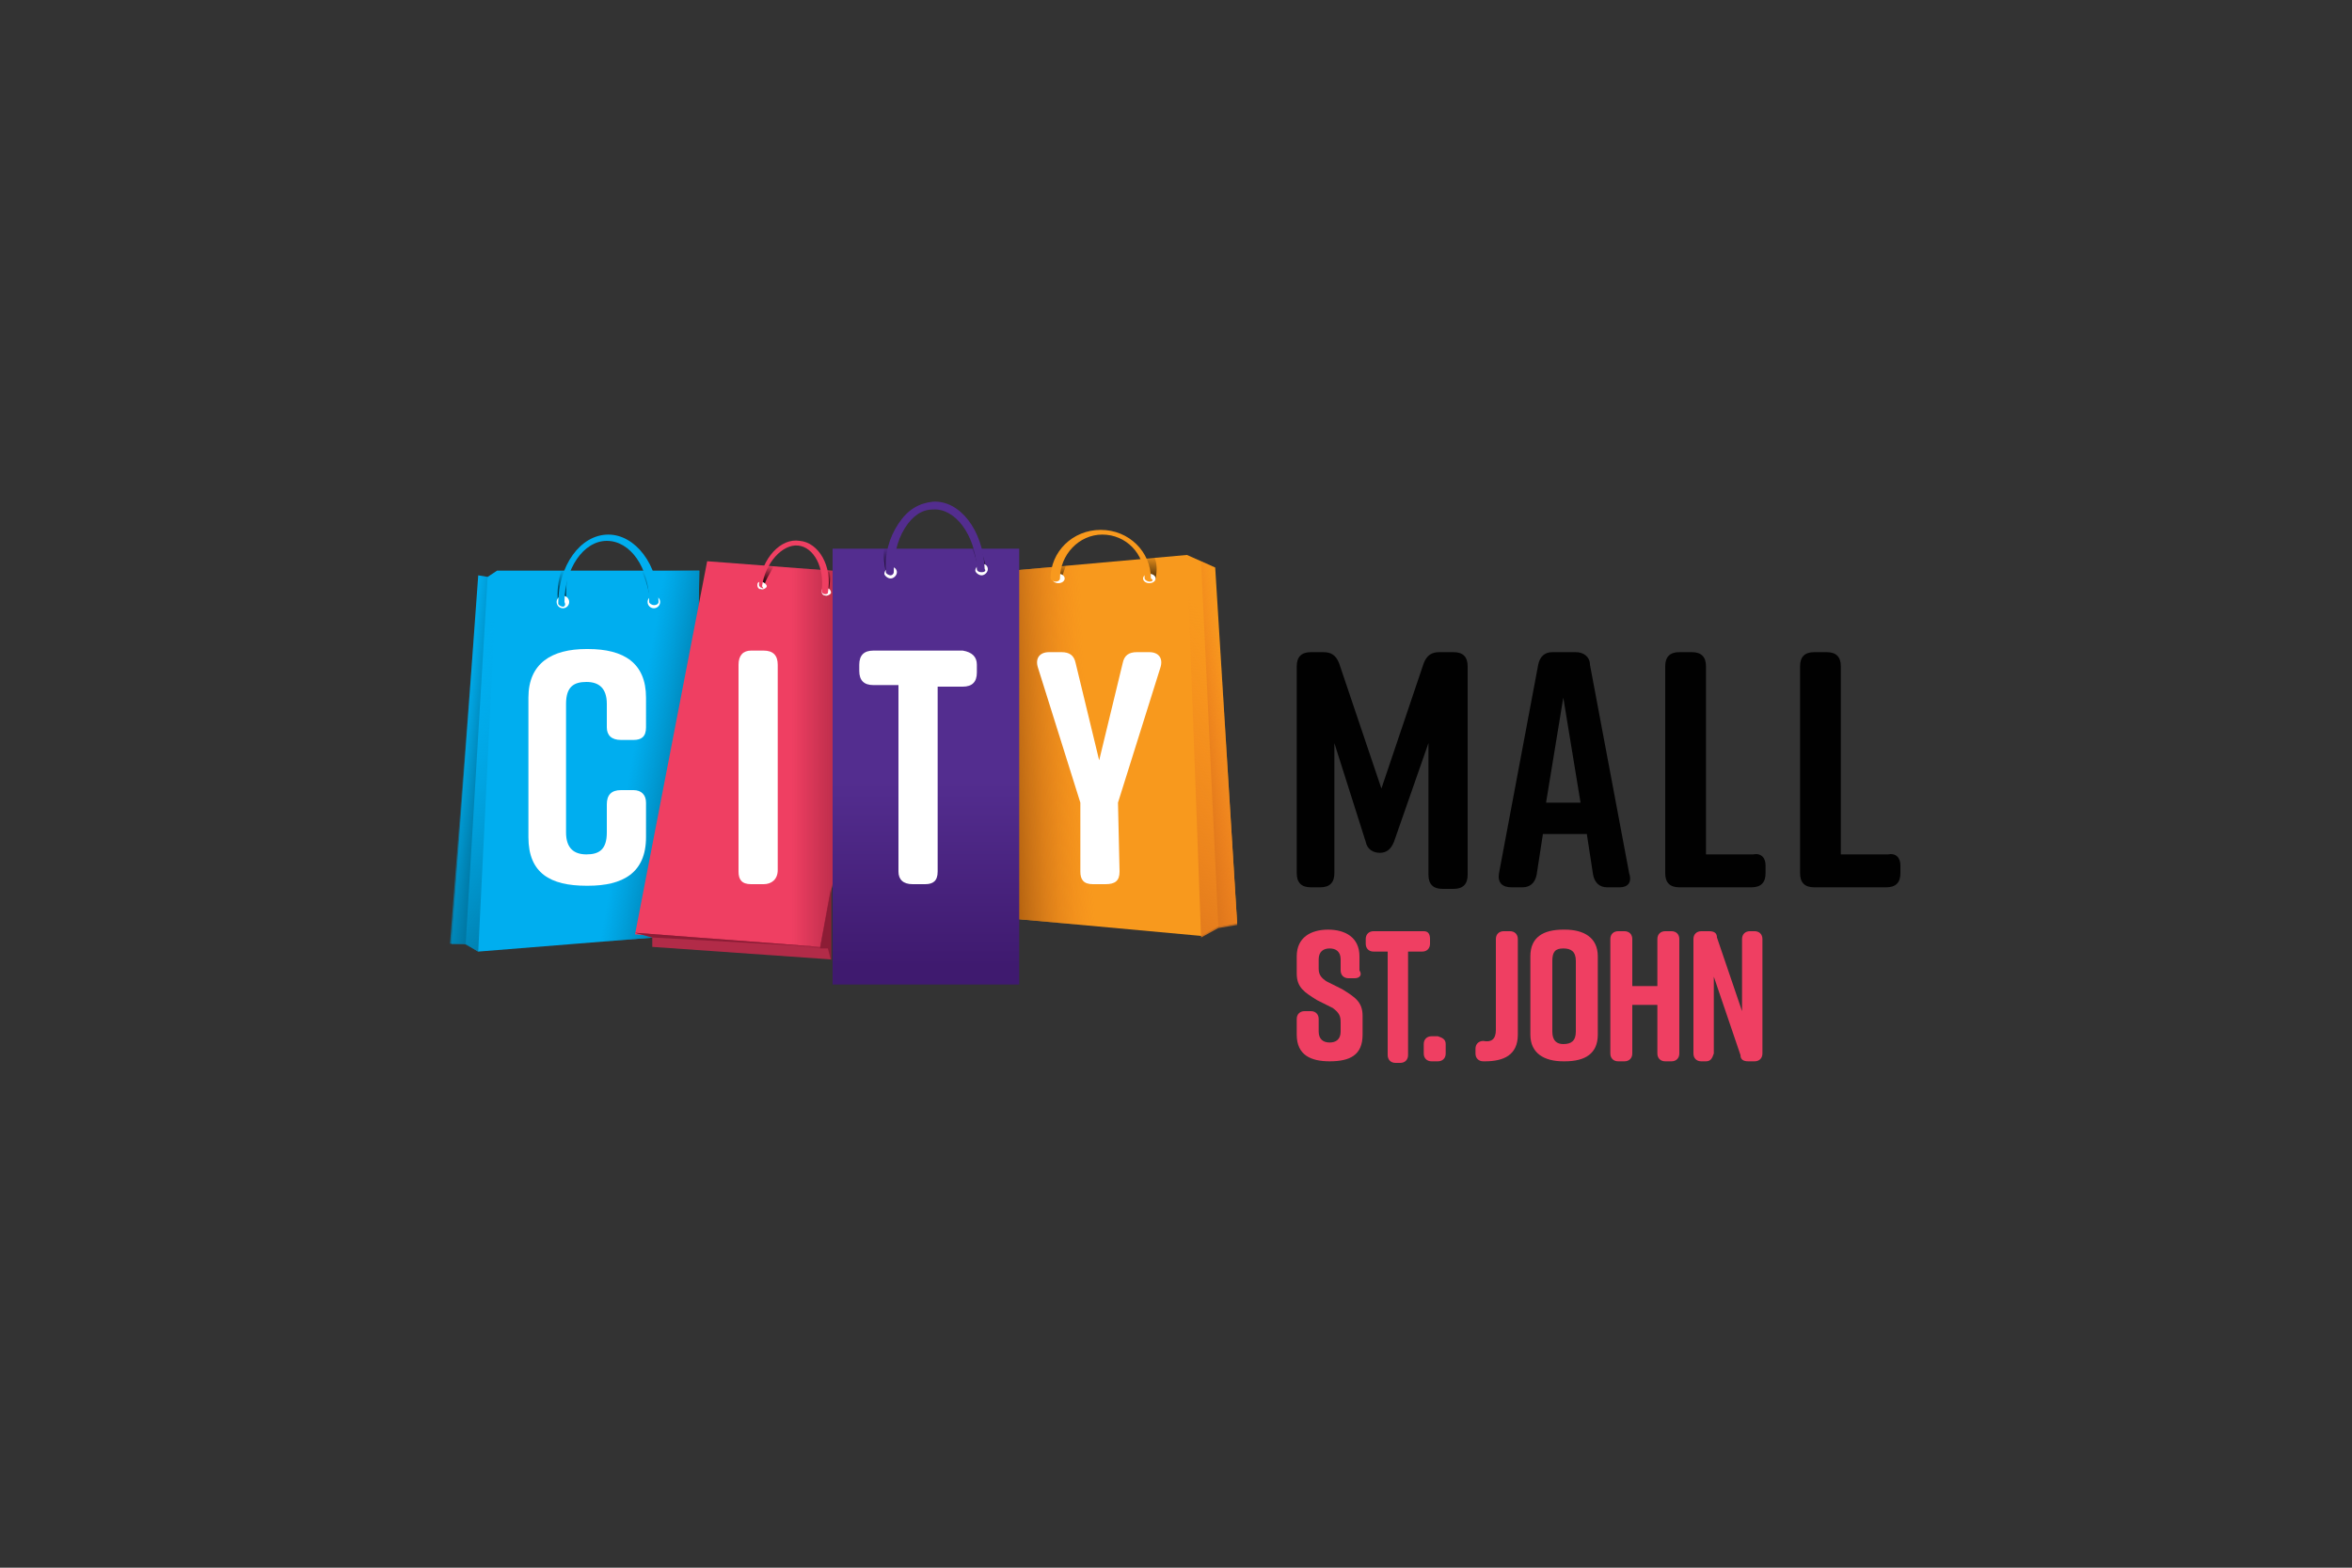 <?xml version="1.0" encoding="UTF-8"?>
<svg enable-background="new 0 0 150 100" version="1.1" viewBox="0 0 150 100" xml:space="preserve" xmlns="http://www.w3.org/2000/svg">
<rect x="0" y="0" width="150" height="100" fill="#333333" stroke="none"/>
<style type="text/css">
	.st0{fill:#EF3F62;}
	.st1{fill:#F8991D;}
	.st2{fill:url(#k);}
	.st3{fill:url(#j);}
	.st4{fill:url(#i);}
	.st5{fill:url(#h);}
	.st6{fill:url(#g);}
	.st7{fill:#00AEEF;}
	.st8{fill:url(#f);}
	.st9{fill:url(#e);}
	.st10{fill:url(#d);}
	.st11{fill:url(#c);}
	.st12{fill:url(#p);}
	.st13{fill:#B22B48;}
	.st14{fill:#8C1C35;}
	.st15{fill:url(#b);}
	.st16{fill:url(#o);}
	.st17{fill:url(#n);}
	.st18{fill:url(#a);}
	.st19{fill:url(#m);}
	.st20{fill:url(#l);}
	.st21{fill:#FFFFFF;}
	.st22{fill:#532D8F;}
	.st23{fill:#010101;}
</style>
<path class="st0" d="m86.4 62.4h-0.4c-0.3 0-0.5-0.2-0.5-0.5v-0.7c0-0.5-0.3-0.7-0.7-0.7s-0.7 0.2-0.7 0.7v0.6c0 0.4 0.2 0.6 0.5 0.8l1 0.5c0.8 0.5 1.3 0.8 1.3 1.7v1.2c0 1.3-0.8 1.7-2.1 1.7-1.2 0-2.1-0.4-2.1-1.7v-1c0-0.3 0.2-0.5 0.5-0.5h0.4c0.3 0 0.5 0.2 0.5 0.5v0.8c0 0.5 0.3 0.7 0.7 0.7s0.7-0.2 0.7-0.7v-0.6c0-0.4-0.1-0.6-0.5-0.9l-1-0.5c-0.8-0.5-1.3-0.8-1.3-1.7v-1.1c0-1.2 0.9-1.7 2-1.7s2 0.5 2 1.7v0.9c0.2 0.3 0 0.5-0.3 0.5zm4.8-2.5v0.3c0 0.3-0.2 0.5-0.5 0.5h-0.9v6.6c0 0.3-0.2 0.5-0.5 0.5h-0.3c-0.3 0-0.5-0.2-0.5-0.5v-6.6h-0.9c-0.3 0-0.5-0.2-0.5-0.5v-0.3c0-0.3 0.2-0.5 0.5-0.5h3.2c0.3 0 0.4 0.2 0.4 0.5zm1 6.7v0.6c0 0.3-0.2 0.5-0.5 0.5h-0.4c-0.3 0-0.5-0.2-0.5-0.5v-0.6c0-0.3 0.2-0.5 0.5-0.5h0.4c0.3 0.1 0.5 0.2 0.5 0.5zm3.2-0.9v-5.8c0-0.3 0.2-0.5 0.5-0.5h0.4c0.3 0 0.5 0.2 0.5 0.5v6.1c0 1.3-0.9 1.7-2.1 1.7h-0.1c-0.3 0-0.5-0.2-0.5-0.5v-0.3c0-0.3 0.2-0.5 0.5-0.5 0.5 0.1 0.8-0.1 0.8-0.7zm4.3-6.4h0.1c1.2 0 2.1 0.5 2.1 1.7v5c0 1.2-0.8 1.7-2.1 1.7h-0.1c-1.2 0-2.1-0.5-2.1-1.7v-5c0-1.2 0.8-1.7 2.1-1.7zm0 7.3c0.5 0 0.8-0.2 0.8-0.8v-4.5c0-0.6-0.3-0.8-0.8-0.8s-0.7 0.2-0.7 0.8v4.5c0 0.6 0.3 0.8 0.7 0.8zm3.5-7.2h0.4c0.3 0 0.5 0.2 0.5 0.5v3h1.6v-3c0-0.3 0.2-0.5 0.5-0.5h0.4c0.3 0 0.5 0.2 0.5 0.5v7.3c0 0.3-0.2 0.5-0.5 0.5h-0.4c-0.3 0-0.5-0.2-0.5-0.5v-3.1h-1.6v3.1c0 0.3-0.2 0.5-0.5 0.5h-0.4c-0.3 0-0.5-0.2-0.5-0.5v-7.3c0-0.3 0.2-0.5 0.5-0.5zm5.6 8.3h-0.3c-0.3 0-0.5-0.2-0.5-0.5v-7.3c0-0.3 0.2-0.5 0.5-0.5h0.5c0.3 0 0.5 0.1 0.5 0.4l1.6 4.7v-4.6c0-0.3 0.2-0.5 0.5-0.5h0.3c0.3 0 0.5 0.2 0.5 0.5v7.3c0 0.3-0.2 0.5-0.5 0.5h-0.4c-0.3 0-0.5-0.1-0.5-0.4l-1.7-5v4.9c-0.1 0.3-0.2 0.5-0.5 0.5z"/>
			<path class="st1" d="m77.5 36.2-1.8-0.8-12.3 1.1 1.2 22.1 12 1.1 1.1-0.6 1.2-0.2-1.4-22.7z"/>
				<linearGradient id="k" x1="63.866" x2="69.368" y1="52.73" y2="52.978" gradientTransform="matrix(1 0 0 -1 0 100.8)" gradientUnits="userSpaceOnUse">
				<stop stop-color="#A2560B" stop-opacity=".969" offset="0"/>
				<stop stop-color="#B76213" stop-opacity=".679" offset=".299"/>
				<stop stop-color="#ED7E1E" stop-opacity=".06" offset=".939"/>
				<stop stop-color="#F58220" stop-opacity="0" offset="1"/>
			</linearGradient>
			<path class="st2" d="m77.5 36.2-1.8-0.8-12.3 1.1 1.2 22.1 12 1.1 1.1-0.6 1.2-0.2-1.4-22.7z"/>
				<linearGradient id="j" x1="69.878" x2="80.638" y1="48.471" y2="55.992" gradientTransform="matrix(1 0 0 -1 0 100.8)" gradientUnits="userSpaceOnUse">
				<stop stop-color="#DF771C" offset="0"/>
				<stop stop-color="#F58220" stop-opacity="0" offset="1"/>
			</linearGradient>
			<path class="st3" d="m77.5 36.2-1.8-0.8 0.9 24.4 1.1-0.6 1.2-0.2-1.4-22.8z"/>
				<linearGradient id="i" x1="76.559" x2="78.599" y1="53.308" y2="53.531" gradientTransform="matrix(1 0 0 -1 0 100.8)" gradientUnits="userSpaceOnUse">
				<stop stop-color="#DF771C" stop-opacity=".969" offset="0"/>
				<stop stop-color="#F58220" stop-opacity="0" offset="1"/>
			</linearGradient>
			<path class="st4" d="m77.5 36.2-0.9-0.4 1.1 23.3 1.2-0.2-1.4-22.7z"/>
				<linearGradient id="h" x1="73.223" x2="73.399" y1="63.208" y2="65.438" gradientTransform="matrix(1 0 0 -1 0 100.8)" gradientUnits="userSpaceOnUse">
				<stop offset="0"/>
				<stop stop-opacity="0" offset="1"/>
			</linearGradient>
			<path class="st5" d="m73.1 35.6c0.1 0.4 0.2 0.9 0.1 1.3 0 0.1 0.1 0.2 0.2 0.2s0.3-0.1 0.3-0.2c0.1-0.5 0.1-1-0.1-1.4-0.1 0-0.5 0.1-0.5 0.1z"/>
				<linearGradient id="g" x1="67.4" x2="67.813" y1="63.517" y2="64.902" gradientTransform="matrix(1 0 0 -1 0 100.8)" gradientUnits="userSpaceOnUse">
				<stop offset="0"/>
				<stop stop-opacity="0" offset="1"/>
			</linearGradient>
			<path class="st6" d="m67.5 36.1c-0.1 0.3-0.2 0.6-0.3 0.8 0 0.1 0.1 0.2 0.2 0.2s0.3-0.1 0.3-0.2l0.3-0.9-0.5 0.1z"/>
			<path class="st7" d="m44.6 36.4h-12.9l-0.6 0.4-0.6-0.1-1.7 23.5h0.9l0.8 0.5 13.7-1.1 0.4-23.2z"/>
				<linearGradient id="f" x1="44.051" x2="40.185" y1="51.115" y2="51.786" gradientTransform="matrix(1 0 0 -1 0 100.8)" gradientUnits="userSpaceOnUse">
				<stop stop-color="#0077A3" offset="0"/>
				<stop stop-color="#007BA9" stop-opacity=".559" offset=".441"/>
				<stop stop-color="#0085B6" stop-opacity="0" offset="1"/>
			</linearGradient>
			<path class="st8" d="m44.6 36.4h-12.9l-0.6 0.4-0.6-0.1-1.7 23.5h0.9l0.8 0.5 13.7-1.1 0.4-23.2z"/>
				<linearGradient id="e" x1="1628" x2="1638.4" y1="47.6" y2="54.89" gradientTransform="matrix(-1 0 0 -1 1665.3 100.8)" gradientUnits="userSpaceOnUse">
				<stop stop-color="#0077A3" offset="0"/>
				<stop stop-color="#00AEEF" stop-opacity="0" offset="1"/>
			</linearGradient>
			<path class="st9" d="m30.5 36.7 0.6 0.1 0.6-0.4-1.2 24.3-0.9-0.5h-0.9l1.8-23.5z"/>
				<linearGradient id="d" x1="1634.4" x2="1636" y1="52.242" y2="52.409" gradientTransform="matrix(-1 0 0 -1 1665.3 100.8)" gradientUnits="userSpaceOnUse">
				<stop stop-color="#0077A3" offset="0"/>
				<stop stop-color="#0085B6" stop-opacity="0" offset="1"/>
			</linearGradient>
			<path class="st10" d="m30.5 36.7 0.6 0.1-1.4 23.4h-0.9l1.7-23.5z"/>
				<linearGradient id="c" x1="41.805" x2="41.215" y1="61.83" y2="64.408" gradientTransform="matrix(1 0 0 -1 0 100.8)" gradientUnits="userSpaceOnUse">
				<stop offset="0"/>
				<stop stop-opacity="0" offset="1"/>
			</linearGradient>
			<path class="st11" d="m40.9 36.4c0.3 0.6 0.5 1.3 0.6 2 0 0.1 0.1 0.2 0.3 0.2 0.1 0 0.2-0.1 0.2-0.2-0.1-0.7-0.3-1.4-0.6-2h-0.5z"/>
				<linearGradient id="p" x1="35.844" x2="36.034" y1="62.164" y2="64.428" gradientTransform="matrix(1 0 0 -1 0 100.8)" gradientUnits="userSpaceOnUse">
				<stop offset="0"/>
				<stop stop-opacity="0" offset="1"/>
			</linearGradient>
			<path class="st12" d="m36.3 36.4h-0.5c-0.2 0.6-0.3 1.3-0.2 2.1 0 0.1 0.1 0.2 0.3 0.2s0.2-0.1 0.2-0.2c0-0.8 0-1.5 0.2-2.1z"/>
			<path class="st0" d="m52.3 60.5-11.8-0.9 4.6-23.8 11.8 0.9-4.6 23.8z"/>
			<path class="st13" d="m40.5 59.5 1.1 0.3v0.6l11.4 0.8v-4.6l-0.7 3.8-11.8-0.9z"/>
			<path class="st14" d="m52.8 60.5 0.2 0.8v-4.6l-0.7 3.8h0.5zm-11.2-0.7 10.7 0.6-11.8-0.9 1.1 0.3z"/>
				<linearGradient id="b" x1="55.714" x2="50.497" y1="52.686" y2="52.686" gradientTransform="matrix(1 0 0 -1 0 100.8)" gradientUnits="userSpaceOnUse">
				<stop stop-color="#8C1C35" stop-opacity=".969" offset="0"/>
				<stop stop-color="#8C1C35" stop-opacity="0" offset="1"/>
			</linearGradient>
			<path class="st15" d="m52.3 60.5-11.8-0.9 4.6-23.8 11.8 0.9-4.6 23.8z"/>
				<linearGradient id="o" x1="48.73" x2="49.089" y1="63.521" y2="64.784" gradientTransform="matrix(1 0 0 -1 0 100.8)" gradientUnits="userSpaceOnUse">
				<stop offset="0"/>
				<stop stop-opacity="0" offset="1"/>
			</linearGradient>
			<path class="st16" d="m49 36.1c-0.3 0.4-0.5 0.8-0.6 1.3 0 0.1 0.1 0.2 0.1 0.2 0.1 0 0.2-0.1 0.2-0.1 0.1-0.5 0.4-0.9 0.6-1.3 0.1-0.1-0.3-0.1-0.3-0.1z"/>
				<linearGradient id="n" x1="52.717" x2="52.864" y1="63.138" y2="64.503" gradientTransform="matrix(1 0 0 -1 0 100.8)" gradientUnits="userSpaceOnUse">
				<stop offset="0"/>
				<stop stop-opacity="0" offset="1"/>
			</linearGradient>
			<path class="st17" d="m52.6 36.4c0.1 0.4 0 0.9-0.1 1.4 0 0.1 0.1 0.2 0.1 0.2 0.1 0 0.2-0.1 0.2-0.1 0.1-0.5 0.2-1 0.1-1.4l-0.3-0.1z"/>
				<linearGradient id="a" x1="59.01" x2="59.01" y1="39.197" y2="50.921" gradientTransform="matrix(1 0 0 -1 0 100.8)" gradientUnits="userSpaceOnUse">
				<stop stop-color="#3F1A6F" offset="0"/>
				<stop stop-color="#532D8F" offset="1"/>
			</linearGradient>
			<path class="st18" d="M53.1,35h11.9v27.8H53.1V35z"/>
				<linearGradient id="m" x1="56.657" x2="56.657" y1="63.896" y2="65.849" gradientTransform="matrix(1 0 0 -1 0 100.8)" gradientUnits="userSpaceOnUse">
				<stop offset="0"/>
				<stop stop-opacity="0" offset="1"/>
			</linearGradient>
			<path class="st19" d="m56.9 35h-0.5c-0.1 0.5 0 1 0.1 1.5 0 0.1 0.2 0.2 0.3 0.2s0.2-0.1 0.2-0.2c-0.1-0.6-0.2-1.1-0.1-1.5z"/>
				<linearGradient id="l" x1="62.652" x2="62.216" y1="63.984" y2="66.159" gradientTransform="matrix(1 0 0 -1 0 100.8)" gradientUnits="userSpaceOnUse">
				<stop offset="0"/>
				<stop stop-opacity="0" offset="1"/>
			</linearGradient>
			<path class="st20" d="m62 35c0.2 0.4 0.3 0.9 0.4 1.3 0 0.1 0.2 0.2 0.3 0.2s0.2-0.1 0.2-0.2c-0.1-0.5-0.2-0.9-0.4-1.3h-0.5z"/>
		<path class="st21" d="m41.2 51.2v2.2c0 2.3-1.5 3.1-3.7 3.1h-0.1c-2.3 0-3.7-0.8-3.7-3.1v-8.9c0-2.2 1.5-3.1 3.7-3.1h0.1c2.3 0 3.7 0.9 3.7 3.1v1.9c0 0.6-0.3 0.8-0.8 0.8h-0.8c-0.6 0-0.9-0.3-0.9-0.8v-1.5c0-1-0.5-1.4-1.3-1.4s-1.3 0.3-1.3 1.4v8.2c0 1 0.5 1.4 1.3 1.4s1.3-0.3 1.3-1.4v-1.8c0-0.6 0.3-0.9 0.9-0.9h0.8c0.5 0 0.8 0.3 0.8 0.8z"/>
		<path class="st21" d="m48.7 56.4h-0.8c-0.6 0-0.8-0.3-0.8-0.8v-13.2c0-0.6 0.3-0.9 0.8-0.9h0.8c0.6 0 0.9 0.3 0.9 0.9v13.1c0 0.6-0.4 0.9-0.9 0.9z"/>
		<path class="st21" d="m62.3 42.4v0.5c0 0.6-0.3 0.9-0.9 0.9h-1.6v11.8c0 0.6-0.3 0.8-0.8 0.8h-0.8c-0.6 0-0.9-0.3-0.9-0.8v-11.9h-1.6c-0.6 0-0.9-0.3-0.9-0.9v-0.4c0-0.6 0.3-0.9 0.9-0.9h5.7c0.6 0.1 0.9 0.4 0.9 0.9z"/>
		<path class="st21" d="m71.4 55.6c0 0.6-0.3 0.8-0.9 0.8h-0.8c-0.6 0-0.8-0.3-0.8-0.8v-4.4l-2.7-8.6c-0.2-0.6 0.1-1 0.7-1h0.8c0.5 0 0.8 0.2 0.9 0.7l1.5 6.2 1.5-6.2c0.1-0.5 0.4-0.7 0.9-0.7h0.8c0.6 0 0.9 0.4 0.7 1l-2.7 8.6 0.1 4.4z"/>
				<ellipse class="st21" cx="67.5" cy="36.9" rx=".4" ry=".3"/>
				<ellipse class="st21" cx="73.3" cy="36.9" rx=".4" ry=".3"/>
				<path class="st1" d="m73.3 37.1c-0.1 0-0.3-0.1-0.3-0.2 0-1.6-1.2-2.8-2.7-2.8s-2.7 1.3-2.7 2.8c0 0.1-0.1 0.2-0.3 0.2-0.1 0-0.3-0.1-0.3-0.2 0-1.7 1.4-3.1 3.2-3.1s3.2 1.4 3.2 3.1c0.2 0.1 0.1 0.2-0.1 0.2z"/>
				<path class="st21" d="m57.2 36.5c0 0.2-0.2 0.4-0.4 0.4s-0.4-0.2-0.4-0.3c0-0.2 0.2-0.4 0.4-0.4 0.2-0.1 0.4 0.1 0.4 0.3z"/>
				<path class="st21" d="m63 36.3c0 0.2-0.2 0.4-0.4 0.4s-0.4-0.2-0.4-0.3c0-0.2 0.2-0.4 0.4-0.4 0.2-0.1 0.4 0.1 0.4 0.3z"/>
				<path class="st22" d="m62.6 36.5c-0.2 0-0.3-0.1-0.3-0.2-0.1-2.2-1.4-3.9-2.8-3.8-0.7 0-1.3 0.4-1.8 1.2s-0.7 1.8-0.7 2.8c0 0.1-0.1 0.2-0.2 0.2s-0.3-0.1-0.3-0.2c-0.1-1.1 0.2-2.2 0.8-3.1s1.3-1.3 2.2-1.4c1.7-0.1 3.2 1.8 3.3 4.3 0.1 0.1 0 0.2-0.2 0.2z"/>
				<ellipse class="st21" cx="35.9" cy="38.4" rx=".4" ry=".4"/>
				<ellipse class="st21" cx="41.7" cy="38.4" rx=".4" ry=".4"/>
				<path class="st7" d="m35.9 38.7c-0.1 0-0.3-0.1-0.3-0.2 0-2.4 1.4-4.4 3.2-4.4 1.7 0 3.2 1.9 3.2 4.3 0 0.1-0.1 0.2-0.3 0.2-0.1 0-0.3-0.1-0.3-0.2 0-2.2-1.2-3.9-2.7-3.9s-2.7 1.8-2.7 3.9c0.1 0.2 0 0.3-0.1 0.3z"/>
				<path class="st21" d="m48.9 37.4c0 0.1-0.2 0.2-0.3 0.2-0.2 0-0.3-0.1-0.3-0.3s0.2-0.2 0.3-0.2c0.2 0.1 0.3 0.2 0.3 0.3z"/>
				<path class="st21" d="m53 37.8c0 0.1-0.2 0.2-0.3 0.2-0.2 0-0.3-0.1-0.3-0.3s0.2-0.2 0.3-0.2c0.2 0 0.3 0.2 0.3 0.3z"/>
				<path class="st0" d="m48.6 37.5c-0.1 0-0.2-0.1-0.2-0.2 0.2-1.7 1.4-3 2.6-2.8 1.2 0.1 2.1 1.6 1.8 3.3 0 0.1-0.1 0.1-0.2 0.1s-0.2-0.1-0.2-0.2c0.2-1.5-0.5-2.8-1.5-2.9s-2.1 1.1-2.3 2.6c0.1 0.1 0.1 0.2 0 0.1z"/>
<path class="st23" d="m88.9 53.7c-0.2 0.5-0.5 0.7-0.9 0.7s-0.8-0.2-0.9-0.7l-2-6.3v8.3c0 0.6-0.3 0.9-0.9 0.9h-0.6c-0.6 0-0.9-0.3-0.9-0.9v-13.2c0-0.6 0.3-0.9 0.9-0.9h0.8c0.5 0 0.8 0.2 1 0.7l2.7 8 2.7-8c0.2-0.5 0.5-0.7 1-0.7h0.9c0.6 0 0.9 0.3 0.9 0.9v13.3c0 0.6-0.3 0.9-0.9 0.9h-0.7c-0.6 0-0.9-0.3-0.9-0.9v-8.4l-2.2 6.3zm14.4 2.9h-0.8c-0.5 0-0.8-0.3-0.9-0.8l-0.4-2.6h-2.8l-0.4 2.6c-0.1 0.5-0.4 0.8-0.9 0.8h-0.7c-0.6 0-0.9-0.3-0.8-0.9l2.5-13.3c0.1-0.5 0.4-0.8 0.9-0.8h1.5c0.5 0 0.9 0.3 0.9 0.8l2.5 13.3c0.2 0.6-0.1 0.9-0.6 0.9zm-2.5-5.4-1.1-6.7-1.1 6.7h2.2zm11.8 4v0.5c0 0.6-0.3 0.9-0.9 0.9h-4.6c-0.6 0-0.9-0.3-0.9-0.9v-13.2c0-0.6 0.3-0.9 0.9-0.9h0.8c0.6 0 0.9 0.3 0.9 0.9v12h3c0.5-0.1 0.8 0.2 0.8 0.7zm8.6 0v0.5c0 0.6-0.3 0.9-0.9 0.9h-4.6c-0.6 0-0.9-0.3-0.9-0.9v-13.2c0-0.6 0.3-0.9 0.9-0.9h0.8c0.6 0 0.9 0.3 0.9 0.9v12h3c0.5-0.1 0.8 0.2 0.8 0.7z"/>
</svg>
